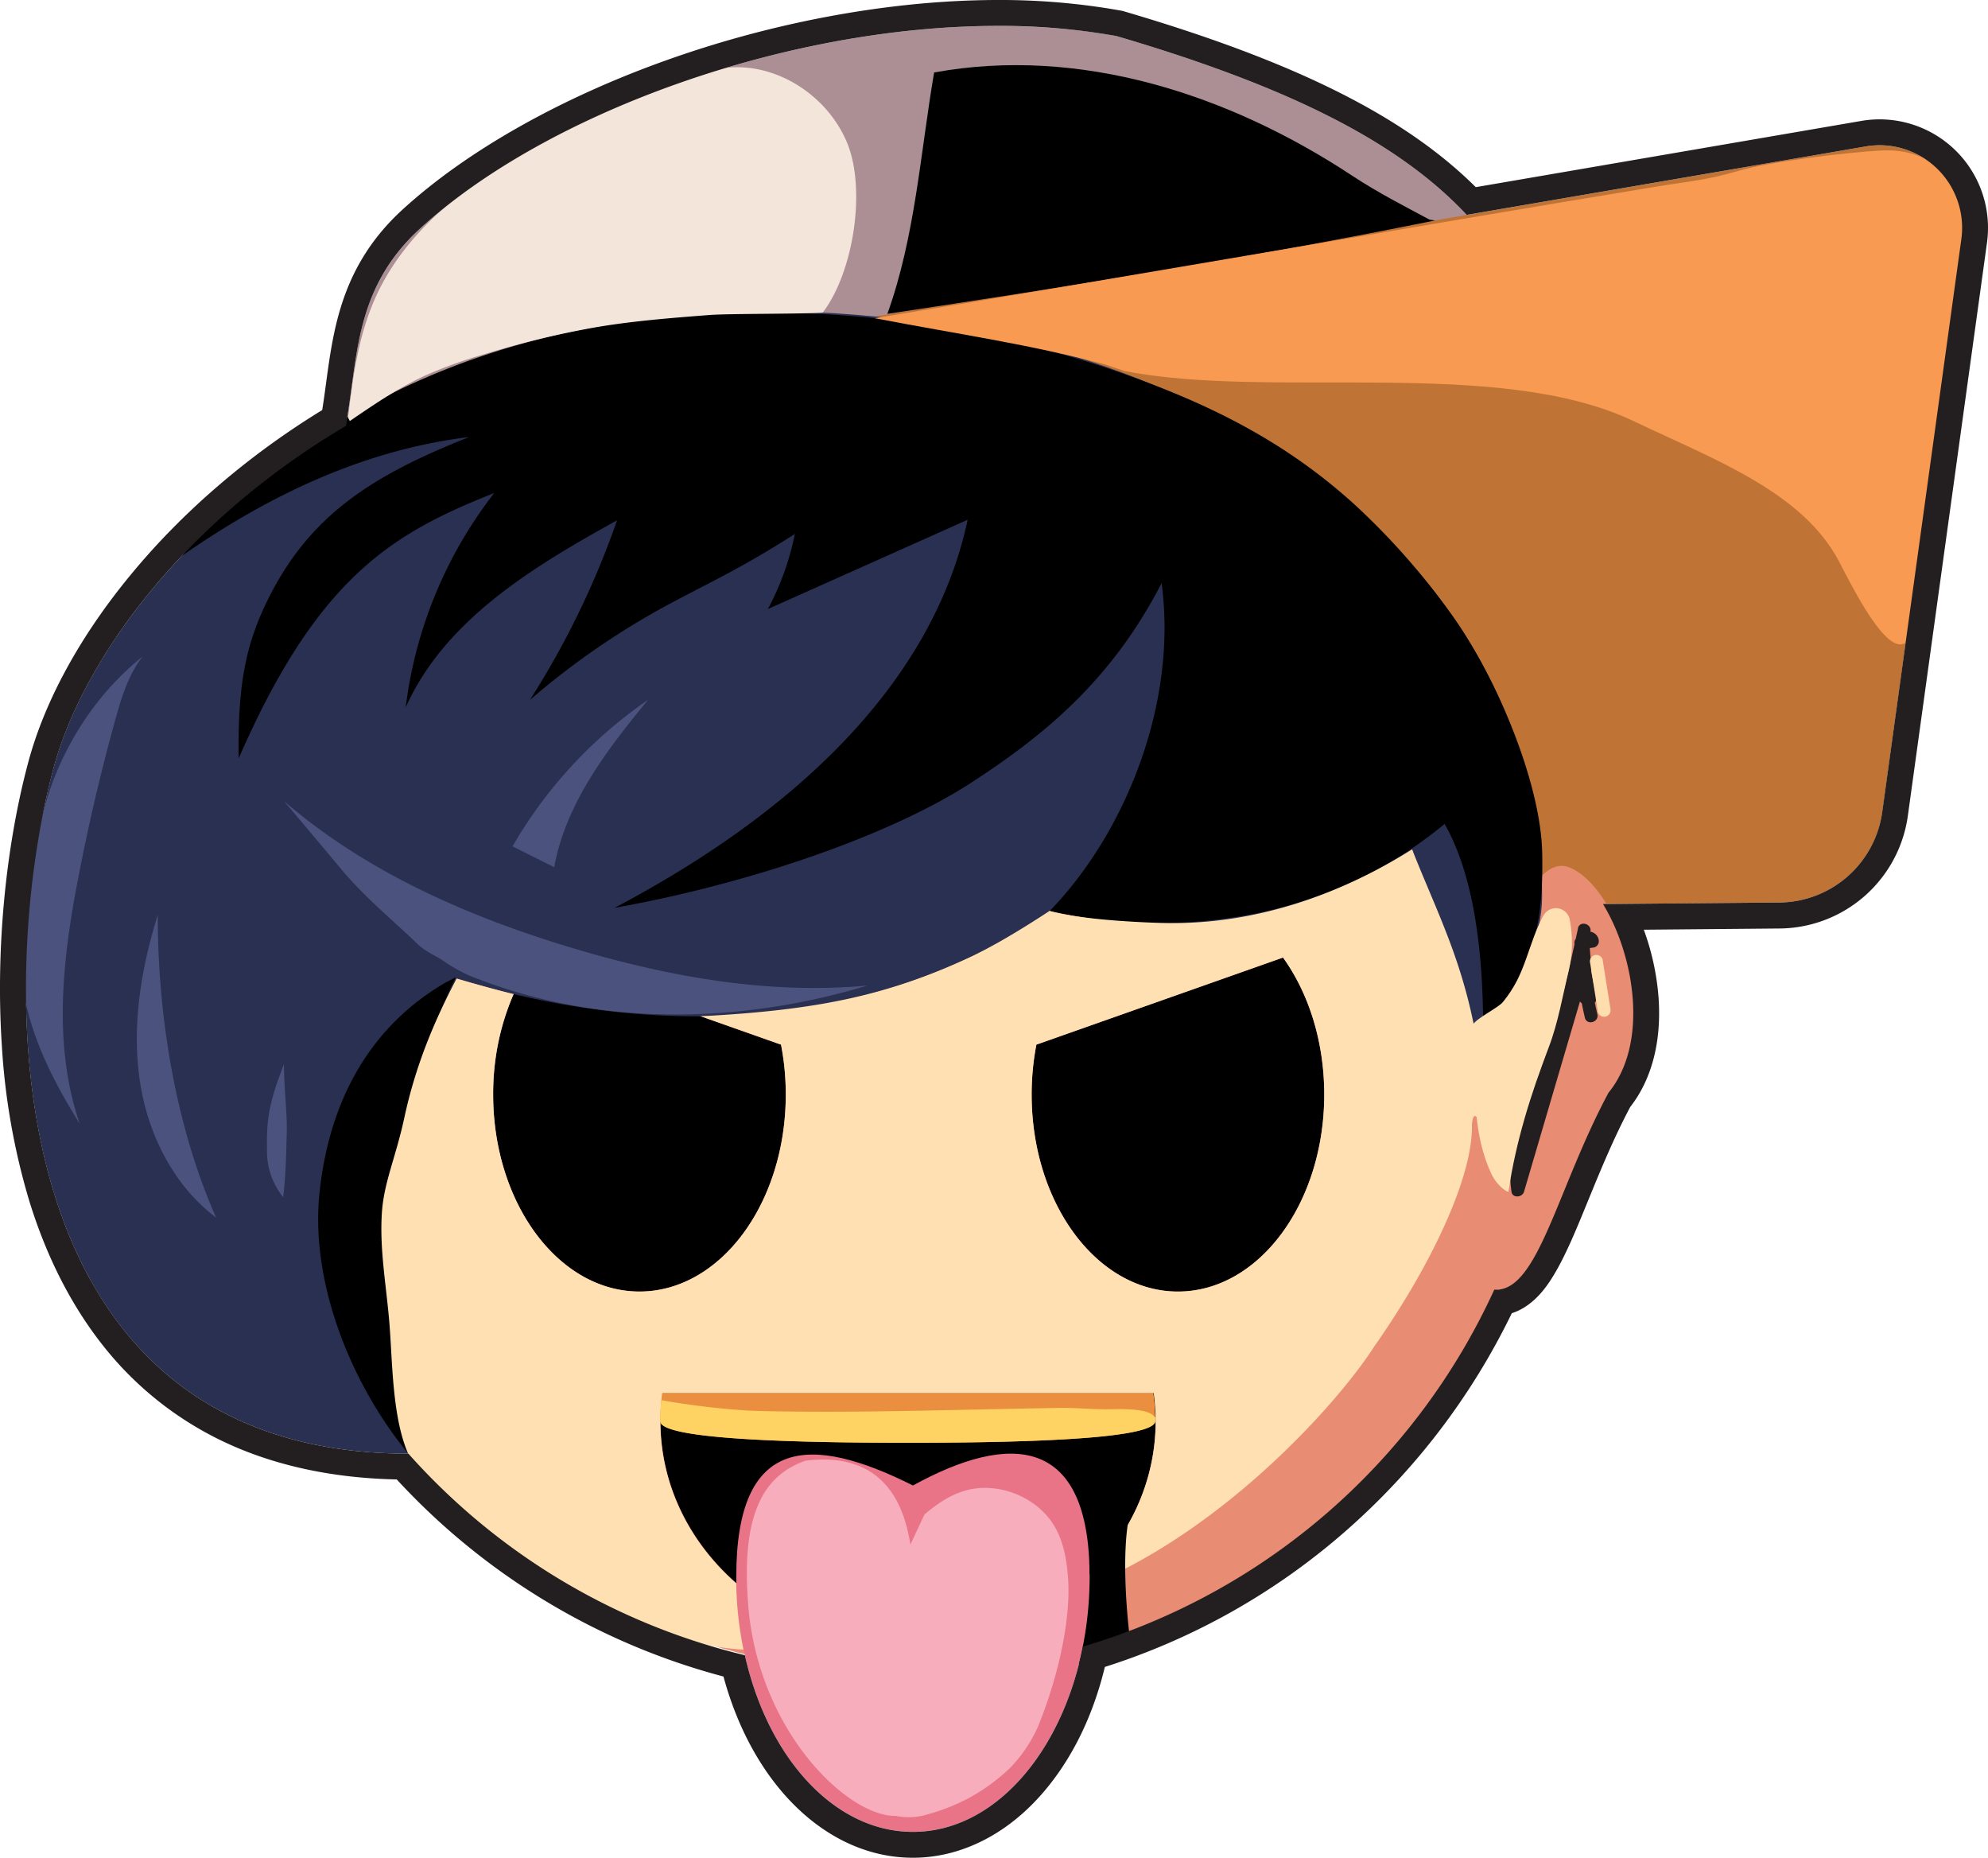 <svg xmlns="http://www.w3.org/2000/svg" xmlns:xlink="http://www.w3.org/1999/xlink" viewBox="0 0 768.03 717.55"><defs><style>.cls-1{fill:none;}.cls-2{fill:#ac8e95;}.cls-3{fill:#bf7436;}.cls-4{fill:#e88c73;}.cls-5{fill:#e97488;}.cls-6{fill:#ea8e40;}.cls-7{fill:#293052;}.cls-8{fill:#231f20;}.cls-9{fill:#ffdeae;}.cls-10{clip-path:url(#clip-path);}.cls-11{fill:#ffe0b2;}.cls-12{fill:#4b527d;}.cls-13{fill:#f7adbb;}.cls-14{fill:#f3e5d9;}.cls-15{fill:#f89a52;}.cls-16{fill:#fed363;}</style><clipPath id="clip-path"><path class="cls-1" d="M570.7,405.83c-1.43,16.06-1.32,33.07,5.51,47.68,1.24,2.63,3.91,5.87,6.53,6.9,2.89-19.52,8.58-37.52,15.63-56,3.62-9.48,5.32-19.81,7.72-29.67a47.63,47.63,0,0,0,.37-19.51,5.47,5.47,0,0,0-10.15-1.65c-5.91,10.57-6.84,23.08-15.63,33.41-2,2.37-10.07,6.16-11.69,8.81-4,6.49,1.37,16.58,2.87,24"/></clipPath></defs><g id="Layer_2" data-name="Layer 2"><g id="Layer_3" data-name="Layer 3"><path class="cls-2" d="M603.32,160.26c16.26,83-105,153.1-234.51,153.1S120.87,243.74,134.3,160.26c4-24.92,3.73-49.74,27.91-71.9C220.46,35,341.26-2.56,431.29,13.92,551.49,49.2,589.46,89.55,603.32,160.26Z"/><path class="cls-3" d="M757.73,92.37a31.89,31.89,0,0,0-37-35.8l-3.36.58L314.12,126.34l141,224.31,232.35-2.06a40.48,40.48,0,0,0,39.74-34.94Z"/><path class="cls-4" d="M606.18,335c-3.78-1.44-7.31,0-10.62,3.37-25-113.63-126.22-198.68-247.35-198.68C208.34,139.73,95,253.12,95,393S208.34,646.25,348.21,646.25c102.37,0,190.54-60.74,230.47-148.14,16.82,1.27,24.12-38.76,44.12-76C644.27,395.75,625.57,342.45,606.18,335Z"/><g id="Eyes"><path d="M400.39,403.49l95.28-33.64c9.86,13.7,15.93,32.35,15.93,52.92,0,42-25.31,76.09-56.52,76.09s-56.52-34.07-56.52-76.09A101.69,101.69,0,0,1,400.39,403.49Z"/><path d="M301.72,403.49l-95.28-33.64c-9.85,13.7-15.93,32.35-15.93,52.92,0,42,25.31,76.09,56.53,76.09s56.52-34.07,56.52-76.09A100.88,100.88,0,0,0,301.72,403.49Z"/></g><path id="openMouth" d="M255.17,548.86c0,48,42.82,86.95,95.65,86.95s95.65-38.93,95.65-86.95a79.7,79.7,0,0,0-.74-10.87H255.91A79.7,79.7,0,0,0,255.17,548.86Z"/><path class="cls-5" d="M420.94,608.89c0,54.49-30.56,98.66-68.24,98.66s-68.25-44.17-68.25-98.66,28.88-54.9,68.25-35.12C390.08,553.2,420.94,554.39,420.94,608.89Z"/><path id="openMouth-2" data-name="openMouth" class="cls-6" d="M255,548.86c0,6.45,42.83,8.41,95.66,8.41s95.65-2,95.65-8.41a81.33,81.33,0,0,0-.74-10.87H255.79A79.7,79.7,0,0,0,255,548.86Z"/><path class="cls-7" d="M20.49,297.31C41.39,218.68,155.72,107,330.74,121.59,490.43,134.89,596,232,595.76,346.17c0,15.92-7.46,33.66-25.12,52.17-12.82-28.49-19.94-52.17-25.09-70.24-46.28,29.26-90.47,34.42-140,23.74-58.69,41.15-141.23,53.4-229.06,26.1-41.53,84.27-25.94,128.76-18.72,183.53C-2.51,561.47-1.57,380.32,20.49,297.31Z"/><path class="cls-8" d="M609.65,358.57c-3,13.62-6,27.25-9.95,40.62q-3,10-6.75,19.63c-2.47,6.27-5.09,12.49-7,18.95-2.15,7.36-3.17,14.94-2,22.56.38,2.58,4.18,2.18,4.82,0l18.8-63.93,5.33-18.13-4.57.6A15.77,15.77,0,0,1,610,385.5c.1,3.21,5.06,3.23,5,0l-.18-9.82-4.91.66,2,10.07,4.82-1.33-1.86-5.95-1-3.2a7,7,0,0,0-1.22-2.94,2.86,2.86,0,0,0-4.53.65,3.79,3.79,0,0,0,.63,4.28,3.36,3.36,0,0,0,4.81-.31c1.22-1.32,1.31-3.17,1.18-4.86-.17-2.1-.38-4.2-.53-6.3,0-.14,0-2,.05-2s-.25.35-.34.33c-.65-.19-1.19-.13-1.24-1.24l1.83-2.41-4.43.62a2.51,2.51,0,0,0-1.84,2.41,161.93,161.93,0,0,0,4.05,28.91c.73,3.13,5.55,1.8,4.82-1.33a154.59,154.59,0,0,1-3.87-27.58l-1.84,2.41,4.44-.62a2.49,2.49,0,0,0,1.84-2.41,3.85,3.85,0,0,0-3.92-3.71,4.49,4.49,0,0,0-4.37,3.47c-.57,2.06-.07,4.42.1,6.51.1,1.13.22,2.26.29,3.39,0,.23,0,.81,0,.89-.1.31-.11.39,0,.23a1.54,1.54,0,0,1,1-.54l1.27.34a1.68,1.68,0,0,1,.67,1.07c0,.19,0,.21,0,.07,0-.7-.31-.19-1,1.51l-1.26.34-.88-.22-1.14-1.5,3.43,11c1,3.09,5.43,1.81,4.82-1.33l-2-10.07c-.54-2.78-5-2.12-4.91.67l.18,9.82h5a21.66,21.66,0,0,0-2.34-9.16c-1-2-4-1.36-4.57.6l-18.8,63.93L583.93,459h4.82c-1.94-13,3.84-25.78,8.51-37.57a292.37,292.37,0,0,0,12-38.81c1.83-7.55,3.5-15.13,5.16-22.72.69-3.14-4.13-4.48-4.82-1.33Z"/><path d="M522.43,67.89C474.73,36.39,417.11,17.71,360.88,28c-5.35,31.36-7.3,63.3-18.07,93.24,68.65-10.41,137.33-21.08,211.59-36.09l-2.12-.31C543,79.86,532.33,74.42,522.43,67.89Z"/><path d="M561.25,238a275.66,275.66,0,0,0-37.68-42.9c-23.52-21.44-49.17-35.47-78.9-46.83a418.52,418.52,0,0,0-170.95-27C198.13,125,127.33,152.87,75.44,208l-5.17,6.71c33.53-23.39,70.4-41,111-45.91-37.76,14.93-61.58,30.29-77.59,62.41-8.71,17.48-11.88,33-11.47,61.71,30.72-70.42,59.74-87,98.74-102.5a168.11,168.11,0,0,0-34.21,82.83c15.07-33.82,49.25-54.36,81.65-72.28a330.32,330.32,0,0,1-33.66,69.37,297.91,297.91,0,0,1,53.77-37c16.59-8.86,27.71-13.77,48.58-27.1a105.33,105.33,0,0,1-10.42,29l77.17-34.48c-10.89,51.38-51,104.81-136.43,149.91,54.33-9.76,107.6-28.75,137.67-48.27,28.22-18.32,54.33-39.56,73.69-77.17,6.34,47.11-14.62,97.22-43.23,126.63,47.14,10.47,106.09,4.87,152.57-33.63C570.54,340.1,572.85,372,573,395.84c19.36-19.43,23.38-39.13,22.8-66.55C595.19,302.38,578.38,262.08,561.25,238Z"/><path d="M171.84,379.66c-29.92,17.53-44.92,46.92-48.44,81.42s12.3,73.61,34.33,100.39c-14-60.42-8.63-128.21,18.33-184Z"/><path class="cls-9" d="M614.33,372l3,18.88a2.51,2.51,0,0,0,3.07,1.75,2.57,2.57,0,0,0,1.75-3.08l-3-18.88a2.5,2.5,0,0,0-4.82,1.33Z"/><g class="cls-10"><rect class="cls-11" x="554.65" y="329.29" width="60.47" height="144.79"/></g><path class="cls-11" d="M573.62,431.59c-2.34-49.77-16-72.84-28.07-103.49-29.38,18.37-62.68,29.49-97.31,28.38-10.9-.35-32-1.49-42.73-4.64-11.67,7.63-22.72,14.16-31,18-32,14.82-59.29,20.36-103.77,22.69h0l31,10.95a100.88,100.88,0,0,1,1.84,19.28c0,42-25.31,76.09-56.52,76.09s-56.53-34.07-56.53-76.09A96.25,96.25,0,0,1,198.42,384h0c-7.9-2-15-4-22-6-7.87,14.85-15.64,32.4-20.22,53.74-3.31,15.39-8,25.1-8.69,37.11-.89,14.42,1.91,28.76,3,43.16,1.15,15.2,1.12,35.54,7.18,49.52,3.66,8.44,8.86,11.17,15.19,17.84,23,24.27,58.27,44.22,90.34,53.65a113.73,113.73,0,0,0,24,4.15,139.37,139.37,0,0,1-2.81-25.61c-18.07-15.82-29.31-38-29.31-62.64a79.7,79.7,0,0,1,.74-10.87H445.73a79.7,79.7,0,0,1,.74,10.87c0,22.84-9.69,43.62-25.54,59.14,0,.3,0,.59,0,.89,0,1.14,0,2.27-.05,3.4,52.75-21.89,96.45-71,110-92.22,22.41-31.91,38.25-65.93,37.77-85.71C569.54,424.17,574.1,441.8,573.62,431.59ZM455.08,498.86c-31.22,0-56.52-34.07-56.52-76.09a101.69,101.69,0,0,1,1.83-19.28l95.28-33.64c9.86,13.7,15.93,32.35,15.93,52.92C511.6,464.79,486.29,498.86,455.08,498.86Z"/><path d="M436.52,580.9c-2.51,8.2-12.45,14.54-15.58,22.53a2.47,2.47,0,0,0-.1.29c.06,1.66.1,3.39.1,5.17a138.26,138.26,0,0,1-4.11,33.78c1,.76,3,1.49,3.61,1.91a2.42,2.42,0,0,0,1.92.23,6.84,6.84,0,0,0,4.58-4.55c.76-2.11,10.13-3.52,9.81-5.75-1.18-8.13-3.94-35.82,0-51.11Z"/><path class="cls-12" d="M220.38,365.94c-39.95-12.05-79.07-29.26-110.67-56.52,11.06,13.05,23.55,28,23.55,28,9.37,10.68,18.71,18.21,28.16,27.29,3.32,3.19,7.14,4.39,10.86,7.09a56.46,56.46,0,0,0,13.22,6.63c47.47,18.12,101,16.89,149.69,2.22C296.53,384.26,257.55,377.15,220.38,365.94Z"/><path class="cls-12" d="M44.46,278.26c2.41-8.7,5.07-17.59,10.63-24.7C35,269.68,21.14,293,15.57,318.15,15,321,10,340.89,10,340.89c-7,36.54,1.15,61.66,20.83,93.25-10.79-31.3-6.49-65.65,0-98.13Q36.54,306.9,44.46,278.26Z"/><path class="cls-12" d="M59,360c-5.38,19.29-8,39.67-4.68,59.41s13.16,38.86,29.17,50.89C67.87,435,60.88,392.55,60.94,353.22Z"/><path class="cls-12" d="M107.34,417.34c-4.21,12.23-4.29,18-4.2,27.24a28.15,28.15,0,0,0,6.26,17.83c1-7.9,1.17-16.77,1.38-24.73.22-8.12-1.07-17-1.07-26.7Z"/><path class="cls-12" d="M214.1,335c4.45-24.62,20.39-45.41,36.3-64.72A174.83,174.83,0,0,0,198,326.9l16,8Z"/><path class="cls-13" d="M346.16,701.4a25.3,25.3,0,0,0,9.9,0,80.1,80.1,0,0,0,18.42-7A75.52,75.52,0,0,0,390.08,683a55,55,0,0,0,10.88-16c6.85-16.6,13-40,11.63-57.91-.53-6.73-1.71-13.58-5.1-19.41-5.06-8.7-14.86-14.21-24.91-14.92s-17.67,3.71-25.41,10.16l-5.46,11.67c-4.46-28.87-22.25-34.7-40.58-32.39-15.89,5.63-24.94,20.23-22.07,55.79C293,668.79,327.52,701.75,346.16,701.4Z"/><path class="cls-14" d="M280.48,26.2c-7.39.81-37.91,13.14-44.72,16.14-5.77,2.54-11.45,5.29-17.08,8.12C203.9,57.88,189.34,66,176.42,76.28s-24.2,23-31.1,38.08c-6.73,14.67-9,30.93-10.83,47l.66,1.26c9.33-6.38,18.72-12.79,29-17.52A171.3,171.3,0,0,1,186.5,137a349.39,349.39,0,0,1,45.07-10.83c14.11-2.3,28.39-3.41,42.64-4.51,7.08-.55,36.54-.36,43.62-.91,11.92-15.54,16.94-47.75,9.35-65.81S300,24.07,280.48,26.2Z"/><path class="cls-15" d="M726.48,58.14c-12.87.71-42.32,4.21-54.69,7.81-13,3.79-19.07,4-32.44,6.22C539.28,88.63,438,106.46,337.93,122.91c34.68,6.61,58.74,9.89,88.81,17.8l7.82,2.61c56.87,11.07,144.06-5.57,196.42,19.27,31.54,15,65.42,27.41,79.54,54.34,5.09,9.72,19.37,38.8,26.54,30.5,2.91-3.36,1.6-10.36,2.72-14.66,11-42.47,14.09-90.26,17.66-134,.72-8.81,2.82-17.23-1.29-25C750.15,62.31,739.35,57.43,726.48,58.14Z"/><path class="cls-8" d="M385.58,10a254.32,254.32,0,0,1,45.71,3.92C499.1,33.82,540.74,55.34,566.64,83L717.38,57.15l3.36-.58a32.23,32.23,0,0,1,5.49-.47,31.91,31.91,0,0,1,31.5,36.27L727.17,313.65a40.48,40.48,0,0,1-39.74,34.94l-68.14.6c12,19.55,17.92,53.52,2.12,72.89-19.69,36.7-27.07,76.06-43.35,76.06l-.77,0A253.88,253.88,0,0,1,418.33,636c-8.15,41.32-34.45,71.56-65.63,71.56-30.35,0-56.06-28.64-64.93-68.24a253.08,253.08,0,0,1-130-77.86v0c-160.24,0-159.3-181.15-137.24-264.16C32,254.2,71.5,201.16,133.74,164.44c.15-1.39.33-2.78.56-4.18,4-24.92,3.73-49.74,27.91-71.9C211,43.62,303.82,10,385.58,10m0-10C345.27,0,300,8.16,258.21,23c-41.46,14.68-77.95,35.29-102.75,58-23.3,21.35-26.59,45.57-29.49,67-.46,3.42-.94,7-1.49,10.39-28.56,17.47-54.12,39.45-74.13,63.8C30.8,245.91,17.13,271,10.83,294.74,2,327.87-1.67,367.57.7,403.66a263.58,263.58,0,0,0,10.63,60.26c6.43,20.83,15.56,39,27.14,54.09a130.46,130.46,0,0,0,47.94,38.84c19.36,9.16,41.83,14.06,66.87,14.58A263.22,263.22,0,0,0,279.5,647.55c11.41,42.13,40.26,70,73.2,70,17.78,0,35.14-8.37,48.87-23.58,11.83-13.09,20.5-30.33,25.27-50.12a261,261,0,0,0,92.74-52.23,266,266,0,0,0,64.48-84.4c9.09-2.88,14.4-11.72,16.37-15,4.54-7.55,8.56-17.37,13.21-28.75,4.57-11.16,9.73-23.78,16.16-35.89C638.24,416.76,642,402,640.73,385a97.16,97.16,0,0,0-5.68-25.9l52.47-.47A50.48,50.48,0,0,0,737.08,315L767.64,93.74A41.91,41.91,0,0,0,726.23,46.1a42.36,42.36,0,0,0-7.18.61l-3.37.58-145.54,25c-27.63-27.45-69.94-48.54-136-67.94l-.5-.15-.51-.09A264.89,264.89,0,0,0,385.58,0Z"/><path class="cls-16" d="M350.7,557.27c52.82,0,95.65-2,95.65-8.41,0-.46,0-.91,0-1.37-3-4-14.08-3.1-19.53-3.16-7.75-.08-10.47-.62-18.07-.51-34.38.5-69,1.78-103.42,1.38-5.56-.07-11.12-.13-16.66-.39a299.81,299.81,0,0,1-33.18-4,77.61,77.61,0,0,0-.42,8.1C255,555.31,297.87,557.27,350.7,557.27Z"/></g></g></svg>